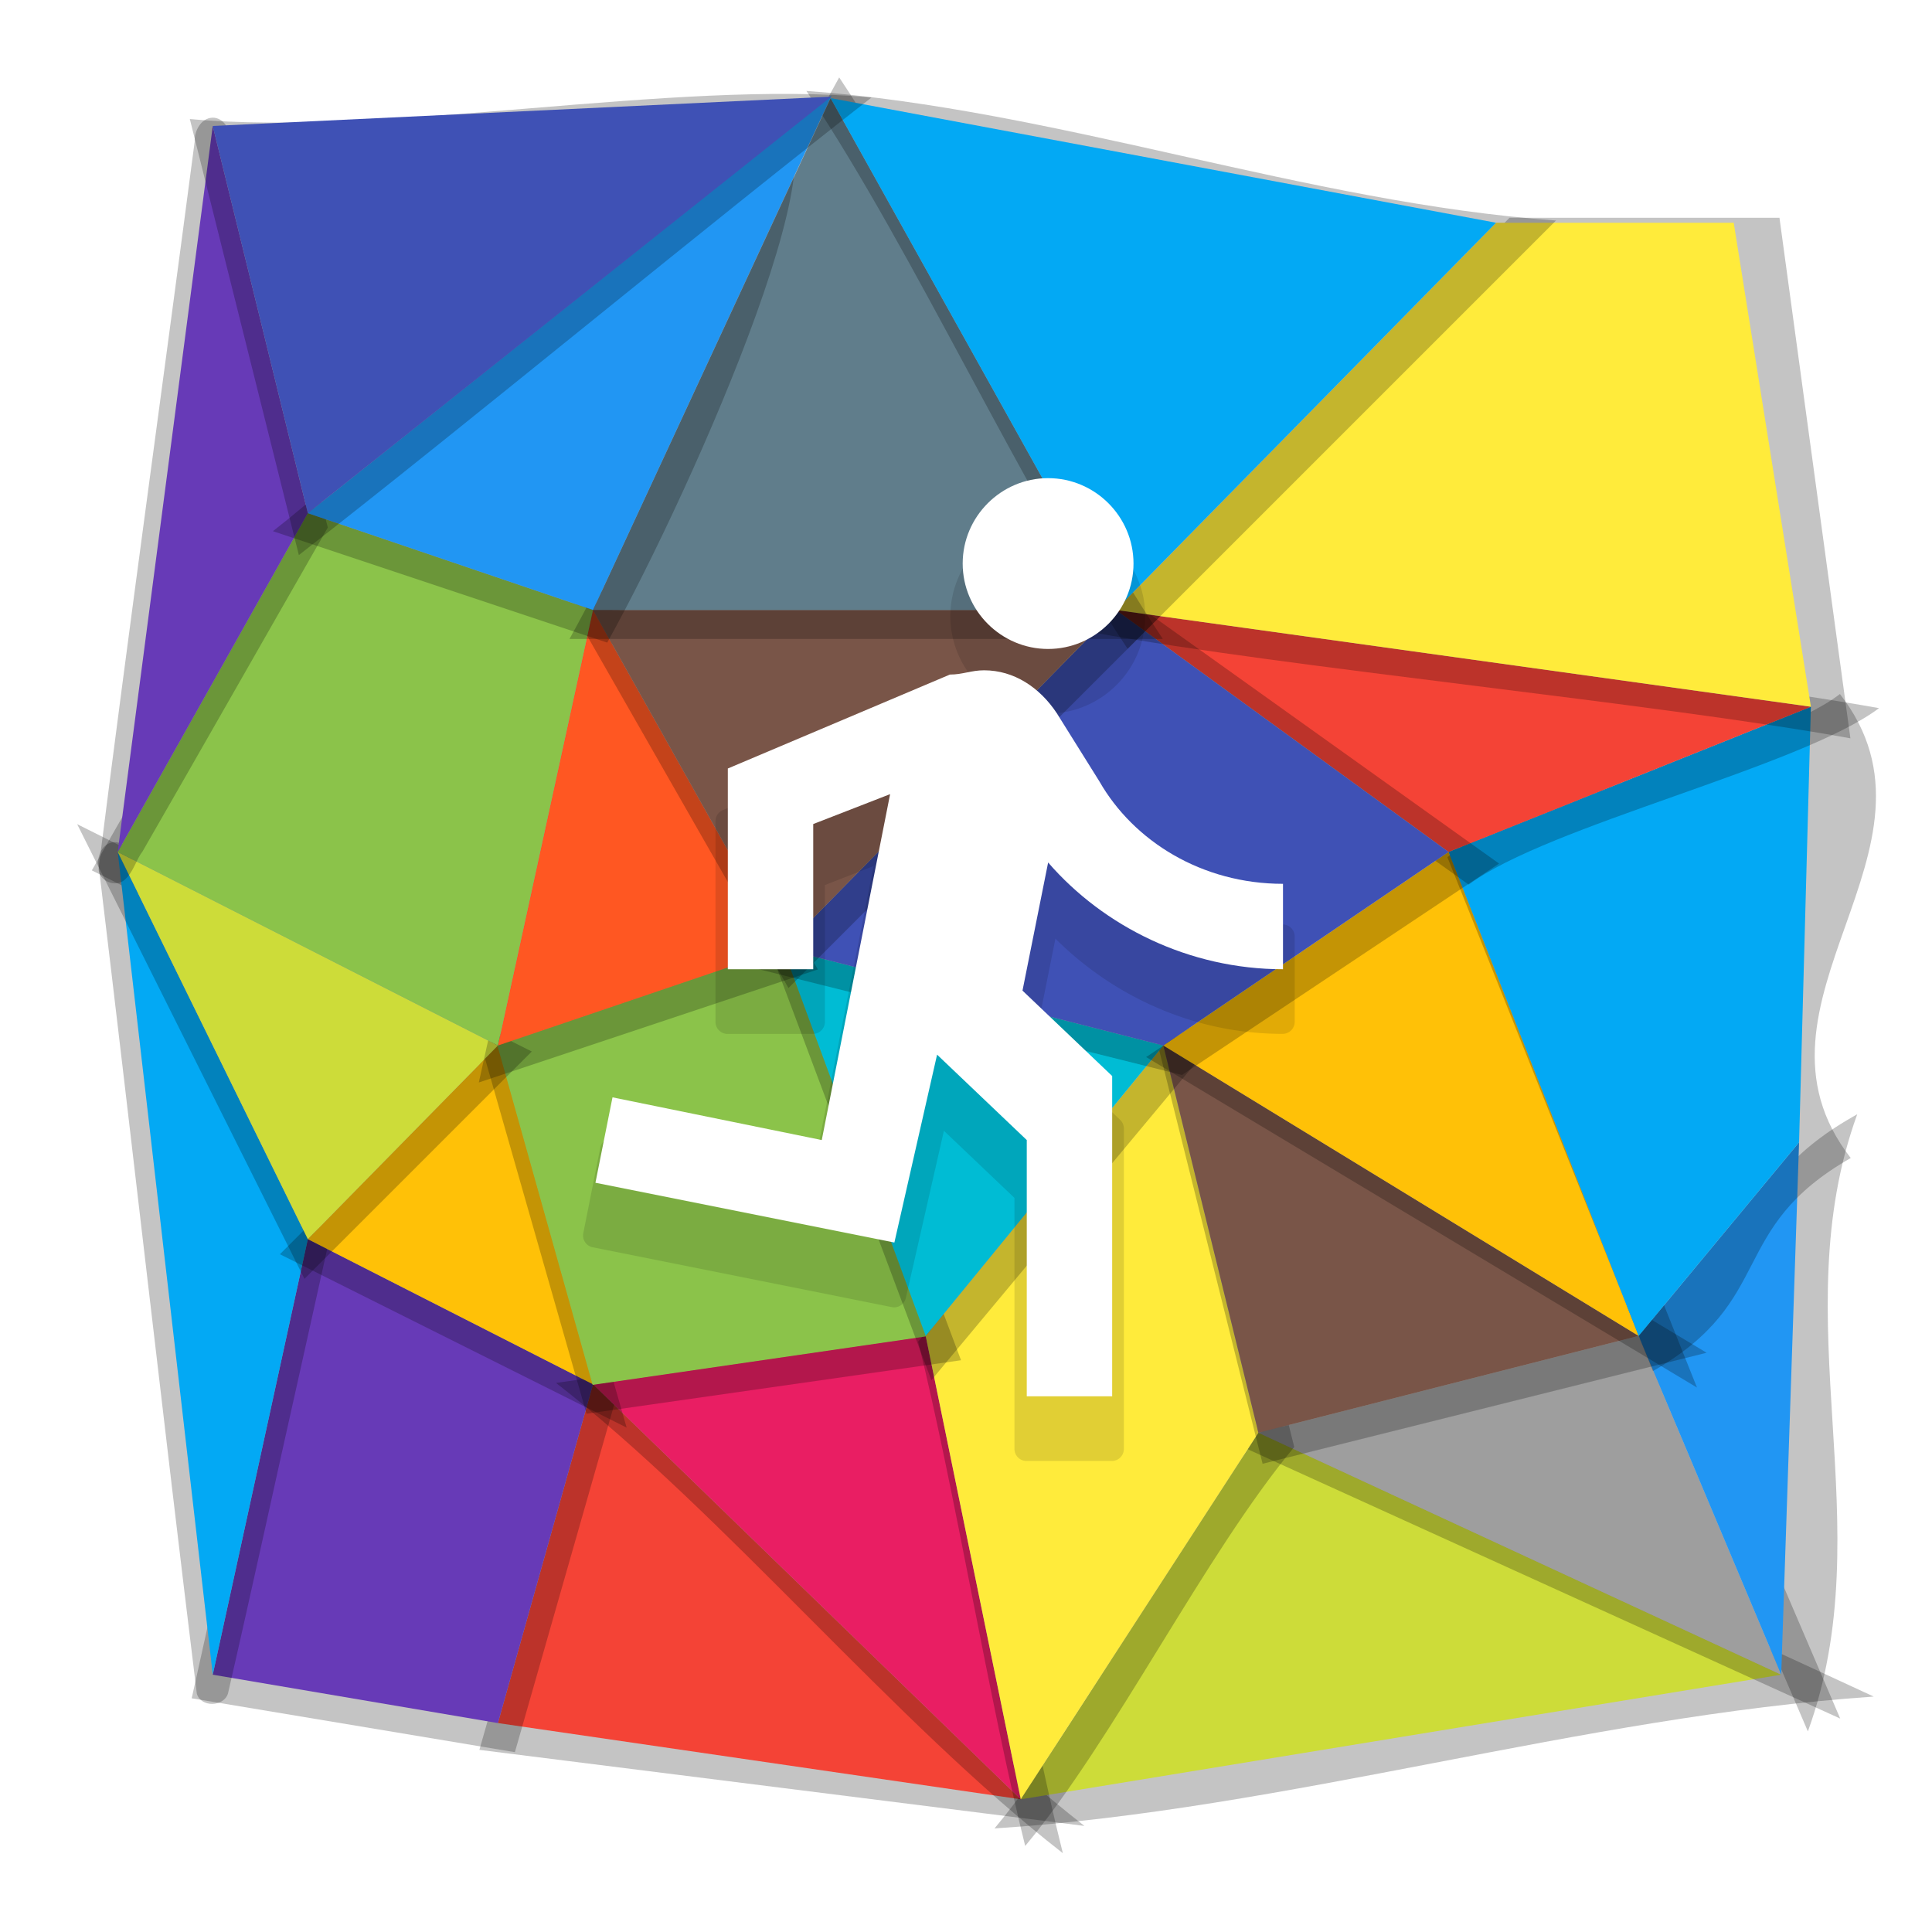 <?xml version="1.0" encoding="UTF-8" standalone="no"?>
<!-- Created with Inkscape (http://www.inkscape.org/) -->

<svg
   xmlns:dc="http://purl.org/dc/elements/1.1/"
   xmlns:cc="http://creativecommons.org/ns#"
   xmlns:rdf="http://www.w3.org/1999/02/22-rdf-syntax-ns#"
   xmlns:svg="http://www.w3.org/2000/svg"
   xmlns="http://www.w3.org/2000/svg"
   xmlns:sodipodi="http://sodipodi.sourceforge.net/DTD/sodipodi-0.dtd"
   xmlns:inkscape="http://www.inkscape.org/namespaces/inkscape"
   width="144"
   height="144"
   viewBox="0 0 144 144"
   id="svg2"
   version="1.1"
   inkscape:version="0.91 r"
   sodipodi:docname="ic_launcher_large.svg"
   inkscape:export-filename="/home/maddoc/android/KeepGoing/app/images/launcher.png"
   inkscape:export-xdpi="562.5"
   inkscape:export-ydpi="562.5">
  <defs
     id="defs4">
    <filter
       inkscape:collect="always"
       style="color-interpolation-filters:sRGB"
       id="filter4710"
       x="-0.157"
       width="1.315"
       y="-0.233"
       height="1.465">
      <feGaussianBlur
         inkscape:collect="always"
         stdDeviation="46.293"
         id="feGaussianBlur4712" />
    </filter>
    <filter
       inkscape:collect="always"
       style="color-interpolation-filters:sRGB"
       id="filter4714"
       x="-0.205"
       width="1.411"
       y="-0.205"
       height="1.409">
      <feGaussianBlur
         inkscape:collect="always"
         stdDeviation="46.293"
         id="feGaussianBlur4716" />
    </filter>
    <filter
       inkscape:collect="always"
       style="color-interpolation-filters:sRGB"
       id="filter4718"
       x="-0.143"
       width="1.286"
       y="-0.192"
       height="1.385">
      <feGaussianBlur
         inkscape:collect="always"
         stdDeviation="46.293"
         id="feGaussianBlur4720" />
    </filter>
    <filter
       inkscape:collect="always"
       style="color-interpolation-filters:sRGB"
       id="filter4722"
       x="-0.181"
       width="1.362"
       y="-0.191"
       height="1.382">
      <feGaussianBlur
         inkscape:collect="always"
         stdDeviation="46.293"
         id="feGaussianBlur4724" />
    </filter>
    <filter
       inkscape:collect="always"
       style="color-interpolation-filters:sRGB"
       id="filter4726"
       x="-0.142"
       width="1.284"
       y="-0.206"
       height="1.412">
      <feGaussianBlur
         inkscape:collect="always"
         stdDeviation="46.293"
         id="feGaussianBlur4728" />
    </filter>
    <filter
       inkscape:collect="always"
       style="color-interpolation-filters:sRGB"
       id="filter4730"
       x="-0.468"
       width="1.936"
       y="-0.14"
       height="1.28">
      <feGaussianBlur
         inkscape:collect="always"
         stdDeviation="46.293"
         id="feGaussianBlur4732" />
    </filter>
    <filter
       inkscape:collect="always"
       style="color-interpolation-filters:sRGB"
       id="filter4734"
       x="-0.178"
       width="1.356"
       y="-0.28"
       height="1.559">
      <feGaussianBlur
         inkscape:collect="always"
         stdDeviation="46.293"
         id="feGaussianBlur4736" />
    </filter>
    <filter
       inkscape:collect="always"
       style="color-interpolation-filters:sRGB"
       id="filter4738"
       x="-0.317"
       width="1.633"
       y="-0.211"
       height="1.422">
      <feGaussianBlur
         inkscape:collect="always"
         stdDeviation="46.293"
         id="feGaussianBlur4740" />
    </filter>
    <filter
       inkscape:collect="always"
       style="color-interpolation-filters:sRGB"
       id="filter4742"
       x="-0.145"
       width="1.29"
       y="-0.225"
       height="1.451">
      <feGaussianBlur
         inkscape:collect="always"
         stdDeviation="46.293"
         id="feGaussianBlur4744" />
    </filter>
    <filter
       inkscape:collect="always"
       style="color-interpolation-filters:sRGB"
       id="filter4746"
       x="-0.139"
       width="1.279"
       y="-0.382"
       height="1.764">
      <feGaussianBlur
         inkscape:collect="always"
         stdDeviation="46.293"
         id="feGaussianBlur4748" />
    </filter>
    <filter
       inkscape:collect="always"
       style="color-interpolation-filters:sRGB"
       id="filter4750"
       x="-0.25"
       width="1.501"
       y="-0.159"
       height="1.317">
      <feGaussianBlur
         inkscape:collect="always"
         stdDeviation="46.293"
         id="feGaussianBlur4752" />
    </filter>
    <filter
       inkscape:collect="always"
       style="color-interpolation-filters:sRGB"
       id="filter4754"
       x="-0.195"
       width="1.39"
       y="-0.195"
       height="1.39">
      <feGaussianBlur
         inkscape:collect="always"
         stdDeviation="46.293"
         id="feGaussianBlur4756" />
    </filter>
    <filter
       inkscape:collect="always"
       style="color-interpolation-filters:sRGB"
       id="filter4758"
       x="-0.241"
       width="1.482"
       y="-0.241"
       height="1.482">
      <feGaussianBlur
         inkscape:collect="always"
         stdDeviation="46.293"
         id="feGaussianBlur4760" />
    </filter>
    <filter
       inkscape:collect="always"
       style="color-interpolation-filters:sRGB"
       id="filter4762"
       x="-0.236"
       width="1.472"
       y="-0.236"
       height="1.472">
      <feGaussianBlur
         inkscape:collect="always"
         stdDeviation="46.293"
         id="feGaussianBlur4764" />
    </filter>
    <filter
       inkscape:collect="always"
       style="color-interpolation-filters:sRGB"
       id="filter4766"
       x="-0.224"
       width="1.447"
       y="-0.226"
       height="1.451">
      <feGaussianBlur
         inkscape:collect="always"
         stdDeviation="46.293"
         id="feGaussianBlur4768" />
    </filter>
    <filter
       inkscape:collect="always"
       style="color-interpolation-filters:sRGB"
       id="filter4770"
       x="-0.31"
       width="1.619"
       y="-0.265"
       height="1.531">
      <feGaussianBlur
         inkscape:collect="always"
         stdDeviation="46.293"
         id="feGaussianBlur4772" />
    </filter>
    <filter
       inkscape:collect="always"
       style="color-interpolation-filters:sRGB"
       id="filter4774"
       x="-0.193"
       width="1.387"
       y="-0.242"
       height="1.483">
      <feGaussianBlur
         inkscape:collect="always"
         stdDeviation="46.293"
         id="feGaussianBlur4776" />
    </filter>
    <filter
       inkscape:collect="always"
       style="color-interpolation-filters:sRGB"
       id="filter4778"
       x="-0.285"
       width="1.571"
       y="-0.13"
       height="1.26">
      <feGaussianBlur
         inkscape:collect="always"
         stdDeviation="46.293"
         id="feGaussianBlur4780" />
    </filter>
    <filter
       inkscape:collect="always"
       style="color-interpolation-filters:sRGB"
       id="filter4782"
       x="-0.468"
       width="1.936"
       y="-0.125"
       height="1.249">
      <feGaussianBlur
         inkscape:collect="always"
         stdDeviation="46.293"
         id="feGaussianBlur4784" />
    </filter>
    <filter
       inkscape:collect="always"
       style="color-interpolation-filters:sRGB"
       id="filter4786"
       x="-0.493"
       width="1.986"
       y="-0.174"
       height="1.348">
      <feGaussianBlur
         inkscape:collect="always"
         stdDeviation="46.293"
         id="feGaussianBlur4788" />
    </filter>
    <filter
       inkscape:collect="always"
       style="color-interpolation-filters:sRGB"
       id="filter4790"
       x="-0.212"
       width="1.424"
       y="-0.204"
       height="1.408">
      <feGaussianBlur
         inkscape:collect="always"
         stdDeviation="46.293"
         id="feGaussianBlur4792" />
    </filter>
    <filter
       inkscape:collect="always"
       style="color-interpolation-filters:sRGB"
       id="filter4794"
       x="-0.174"
       width="1.348"
       y="-0.273"
       height="1.546">
      <feGaussianBlur
         inkscape:collect="always"
         stdDeviation="46.293"
         id="feGaussianBlur4796" />
    </filter>
    <filter
       inkscape:collect="always"
       style="color-interpolation-filters:sRGB"
       id="filter4798"
       x="-0.251"
       width="1.501"
       y="-0.203"
       height="1.406">
      <feGaussianBlur
         inkscape:collect="always"
         stdDeviation="46.293"
         id="feGaussianBlur4800" />
    </filter>
    <filter
       inkscape:collect="always"
       style="color-interpolation-filters:sRGB"
       id="filter4802"
       x="-0.122"
       width="1.244"
       y="-0.264"
       height="1.527">
      <feGaussianBlur
         inkscape:collect="always"
         stdDeviation="46.293"
         id="feGaussianBlur4804" />
    </filter>
    <filter
       inkscape:collect="always"
       style="color-interpolation-filters:sRGB"
       id="filter4806"
       x="-0.177"
       width="1.355"
       y="-0.233"
       height="1.466">
      <feGaussianBlur
         inkscape:collect="always"
         stdDeviation="46.293"
         id="feGaussianBlur4808" />
    </filter>
    <filter
       inkscape:collect="always"
       style="color-interpolation-filters:sRGB"
       id="filter4810"
       x="-0.203"
       width="1.407"
       y="-0.186"
       height="1.371">
      <feGaussianBlur
         inkscape:collect="always"
         stdDeviation="46.293"
         id="feGaussianBlur4812" />
    </filter>
    <filter
       inkscape:collect="always"
       style="color-interpolation-filters:sRGB"
       id="filter4842"
       x="-0.042"
       width="1.084"
       y="-0.032"
       height="1.063">
      <feGaussianBlur
         inkscape:collect="always"
         stdDeviation="0.29"
         id="feGaussianBlur4844" />
    </filter>
  </defs>
  <sodipodi:namedview
     id="base"
     pagecolor="#ffffff"
     bordercolor="#666666"
     borderopacity="1.0"
     inkscape:pageopacity="0.0"
     inkscape:pageshadow="2"
     inkscape:zoom="0.69865127"
     inkscape:cx="-60.781777"
     inkscape:cy="-168.71301"
     inkscape:document-units="px"
     inkscape:current-layer="layer1"
     showgrid="true"
     inkscape:snap-bbox="true"
     inkscape:bbox-nodes="true"
     inkscape:snap-intersection-paths="true"
     inkscape:object-paths="true"
     inkscape:object-nodes="true"
     inkscape:snap-smooth-nodes="true"
     inkscape:bbox-paths="true"
     inkscape:window-width="1276"
     inkscape:window-height="967"
     inkscape:window-x="1366"
     inkscape:window-y="36"
     inkscape:window-maximized="0"
     borderlayer="true"
     units="px"
     fit-margin-top="0"
     fit-margin-left="0"
     fit-margin-right="0"
     fit-margin-bottom="0"
     inkscape:snap-global="false">
    <inkscape:grid
       type="xygrid"
       id="grid4142"
       spacingx="10"
       spacingy="10"
       visible="true"
       enabled="false"
       originx="271.47"
       originy="100.732" />
  </sodipodi:namedview>
  <g
     inkscape:label="Layer 1"
     inkscape:groupmode="layer"
     id="layer1"
     transform="translate(271.47,-1009.094)">
    <rect
       style="opacity:1;fill:#ffffff;fill-opacity:1;fill-rule:evenodd;stroke:none;stroke-width:3;stroke-linecap:round;stroke-linejoin:round;stroke-miterlimit:4;stroke-dasharray:none;stroke-dashoffset:0;stroke-opacity:1"
       id="rect4476"
       width="95.362"
       height="91.426"
       x="-411.174"
       y="1097.233" />
    <path
       style="fill:none"
       inkscape:connector-curvature="0"
       d="m 44.451,337.484 24,0 0,24 -24,0 z"
       id="path4617" />
    <g
       id="g4479"
       transform="matrix(3,0,0,3,542.393,-2307.201)">
      <path
         transform="matrix(0.024,0,0,0.024,-265.867,1120.667)"
         inkscape:connector-curvature="0"
         id="path4223"
         d="M 85.148,-111.684 C 13.173,14.289 -58.812,140.259 -130.791,266.23 15.087,339.166 160.965,412.104 306.844,485.039 343.021,322.26 379.195,159.481 415.369,-3.299 305.566,-39.902 195.763,-76.503 85.961,-113.107 l -0.496,0.869 -0.317,0.555 z"
         style="opacity:0.7;fill:#000000;fill-opacity:0.471;fill-rule:evenodd;stroke:none;stroke-width:1px;stroke-linecap:butt;stroke-linejoin:miter;stroke-opacity:1;filter:url(#filter4810)" />
      <path
         sodipodi:nodetypes="ccccc"
         transform="matrix(0.024,0,0,0.024,-265.867,1120.667)"
         inkscape:connector-curvature="0"
         id="path4258"
         d="M 383.479,780.914 C 345.783,912.817 308.097,1044.73 270.404,1176.637 l 626.324,78.736 C 725.917,1122.515 555.103,910.926 384.293,778.068 Z"
         style="opacity:0.7;fill:#000000;fill-opacity:0.471;fill-rule:evenodd;stroke:none;stroke-width:1px;stroke-linecap:butt;stroke-linejoin:miter;stroke-opacity:1;filter:url(#filter4806)" />
      <path
         sodipodi:nodetypes="cccc"
         inkscape:connector-curvature="0"
         d="m -258.917,1148.241 2.362,-8.417 10.628,10.311 z"
         style="fill:#f44336;fill-opacity:1;fill-rule:evenodd;stroke:none;stroke-width:1px;stroke-linecap:butt;stroke-linejoin:miter;stroke-opacity:1"
         id="path4606" />
      <path
         sodipodi:nodetypes="cccccc"
         transform="matrix(0.024,0,0,0.024,-265.867,1120.667)"
         inkscape:connector-curvature="0"
         id="path4237"
         d="M 1088.27,837.738 C 993.406,951.57 898.543,1144.139 803.68,1257.972 c 303.361,-19.428 606.838,-115.775 910.115,-136.496 -207.548,-96.362 -416.411,-189.839 -624.549,-284.91 l -0.64,0.768 z"
         style="opacity:0.7;fill:#000000;fill-opacity:0.471;fill-rule:evenodd;stroke:none;stroke-width:1px;stroke-linecap:butt;stroke-linejoin:miter;stroke-opacity:1;filter:url(#filter4802)" />
      <path
         sodipodi:nodetypes="ccc"
         inkscape:connector-curvature="0"
         d="m -240.023,1141.027 -5.904,9.108 18.894,-3.096"
         style="fill:#cddc39;fill-opacity:1;fill-rule:evenodd;stroke:none;stroke-width:1px;stroke-linecap:butt;stroke-linejoin:miter;stroke-opacity:1"
         id="path4559" />
      <path
         transform="matrix(0.024,0,0,0.024,-265.867,1120.667)"
         inkscape:connector-curvature="0"
         id="path4213"
         d="M 81.164,634.732 C 44.965,797.573 8.777,960.419 -27.416,1123.262 84.109,1141.851 195.635,1160.439 307.16,1179.027 343.338,1052.424 379.512,925.819 415.686,799.215 304.364,743.555 193.042,687.895 81.721,632.234 c -0.186,0.833 -0.371,1.665 -0.557,2.498 z"
         style="opacity:0.7;fill:#000000;fill-opacity:0.471;fill-rule:evenodd;stroke:none;stroke-width:1px;stroke-linecap:butt;stroke-linejoin:miter;stroke-opacity:1;filter:url(#filter4798)" />
      <path
         sodipodi:nodetypes="ccccccccc"
         inkscape:connector-curvature="0"
         d="m -258.917,1148.241 2.362,-8.417 0,0 -7.085,-3.607 0,0 -2.362,10.822 0,0 7.085,1.202 z"
         style="fill:#673ab7;fill-opacity:1;fill-rule:evenodd;stroke:none;stroke-width:1px;stroke-linecap:butt;stroke-linejoin:miter;stroke-opacity:1"
         id="path4240" />
      <path
         transform="matrix(0.024,0,0,0.024,-265.867,1120.667)"
         inkscape:connector-curvature="0"
         id="path4265"
         d="m 1503.135,737.867 c -154.418,38.605 -308.842,77.211 -463.264,115.812 213.081,96.857 426.163,193.713 639.244,290.57 -58.109,-135.598 -116.221,-271.196 -174.328,-406.795 l -0.97,0.242 -0.682,0.17 z"
         style="opacity:0.7;fill:#000000;fill-opacity:0.471;fill-rule:evenodd;stroke:none;stroke-width:1px;stroke-linecap:butt;stroke-linejoin:miter;stroke-opacity:1;filter:url(#filter4794)" />
      <path
         sodipodi:nodetypes="ccc"
         inkscape:connector-curvature="0"
         d="m -240.023,1141.027 9.447,-2.405 3.543,8.417"
         style="fill:#9e9e9e;fill-opacity:1;fill-rule:evenodd;stroke:none;stroke-width:1px;stroke-linecap:butt;stroke-linejoin:miter;stroke-opacity:1"
         id="path4622" />
      <path
         sodipodi:nodetypes="cccccc"
         transform="matrix(0.024,0,0,0.024,-265.867,1120.667)"
         inkscape:connector-curvature="0"
         id="path4261"
         d="M 756.023,738.781 C 620.599,758.12 485.175,777.466 349.75,796.807 524.629,932.827 699.509,1147.582 874.387,1283.603 835.526,1128.157 796.665,893.975 757.809,738.527 l -0.99,0.141 z"
         style="opacity:0.7;fill:#000000;fill-opacity:0.471;fill-rule:evenodd;stroke:none;stroke-width:1px;stroke-linecap:butt;stroke-linejoin:miter;stroke-opacity:1;filter:url(#filter4790)" />
      <path
         sodipodi:nodetypes="cccc"
         inkscape:connector-curvature="0"
         d="m -248.289,1138.622 -8.266,1.202 10.628,10.311 z"
         style="fill:#e91e63;fill-opacity:1;fill-rule:evenodd;stroke:none;stroke-width:1px;stroke-linecap:butt;stroke-linejoin:miter;stroke-opacity:1"
         id="path4609" />
      <path
         sodipodi:nodetypes="ccccc"
         transform="matrix(0.024,0,0,0.024,-265.867,1120.667)"
         inkscape:connector-curvature="0"
         id="path4269"
         d="m 1692.028,521.354 c -133.943,76.54 -86.678,153.08 -220.622,229.619 58.081,135.522 116.162,271.044 174.24,406.566 77.441,-212.965 -26.326,-425.929 51.118,-638.893 z"
         style="opacity:0.7;fill:#000000;fill-opacity:0.471;fill-rule:evenodd;stroke:none;stroke-width:1px;stroke-linecap:butt;stroke-linejoin:miter;stroke-opacity:1;filter:url(#filter4786)" />
      <path
         sodipodi:nodetypes="cccc"
         inkscape:connector-curvature="0"
         d="m -230.576,1138.622 3.986,-4.81 -0.444,13.227 z"
         style="fill:#2196f3;fill-opacity:1;fill-rule:evenodd;stroke:none;stroke-width:1px;stroke-linecap:butt;stroke-linejoin:miter;stroke-opacity:1"
         id="path4642" />
      <path
         transform="matrix(0.024,0,0,0.024,-265.867,1120.667)"
         inkscape:connector-curvature="0"
         id="path4215"
         d="m -107.221,237 c -12.684,0.201 -19.34,15.397 -16.291,26.42 34.372,284.928 66.46,570.139 101.389,854.994 4.137,14.587 28.193,13.869 32.33,-0.35 C 35.519,1008.018 59.326,897.627 84.094,787.455 93.809,743.733 103.525,700.011 113.24,656.289 43.867,518.971 -23.243,380.504 -94.098,243.951 -97.178,239.902 -102.01,236.87 -107.221,237 Z"
         style="opacity:0.7;fill:#000000;fill-opacity:0.471;fill-rule:evenodd;stroke:none;stroke-width:1px;stroke-linecap:butt;stroke-linejoin:miter;stroke-opacity:1;filter:url(#filter4782)" />
      <path
         sodipodi:nodetypes="ccccccc"
         inkscape:connector-curvature="0"
         d="m -266.002,1147.039 2.362,-10.822 0,0 -4.723,-9.619 0,0 2.362,20.441 z"
         style="fill:#03a9f4;fill-opacity:1;fill-rule:evenodd;stroke:none;stroke-width:1px;stroke-linecap:butt;stroke-linejoin:miter;stroke-opacity:1"
         id="path4232" />
      <path
         sodipodi:nodetypes="cccccc"
         transform="matrix(0.024,0,0,0.024,-265.867,1120.667)"
         inkscape:connector-curvature="0"
         id="path4263"
         d="M 1000.613,422.902 C 908.605,533.314 816.596,643.725 724.588,754.137 761.534,901.889 798.474,1128.379 835.416,1276.132 928.265,1164.713 1021.115,974.557 1113.963,863.137 1077.017,715.384 1040.077,567.63 1003.135,419.877 Z"
         style="opacity:0.7;fill:#000000;fill-opacity:0.471;fill-rule:evenodd;stroke:none;stroke-width:1px;stroke-linecap:butt;stroke-linejoin:miter;stroke-opacity:1;filter:url(#filter4778)" />
      <path
         sodipodi:nodetypes="ccccc"
         inkscape:connector-curvature="0"
         d="m -248.289,1138.622 5.904,-7.215 2.362,9.62 -5.904,9.108 z"
         style="fill:#ffeb3b;fill-opacity:1;fill-rule:evenodd;stroke:none;stroke-width:1px;stroke-linecap:butt;stroke-linejoin:miter;stroke-opacity:1"
         id="path4614" />
      <path
         transform="matrix(0.024,0,0,0.024,-265.867,1120.667)"
         inkscape:connector-curvature="0"
         id="path4267"
         d="m 967.432,425.518 c 37.919,151.649 75.833,303.3 113.748,454.951 153.208,-38.304 306.416,-76.606 459.625,-114.906 -191.516,-114.911 -383.032,-229.821 -574.547,-344.732 0.391,1.562 0.783,3.125 1.174,4.688 z"
         style="opacity:0.7;fill:#000000;fill-opacity:0.471;fill-rule:evenodd;stroke:none;stroke-width:1px;stroke-linecap:butt;stroke-linejoin:miter;stroke-opacity:1;filter:url(#filter4774)" />
      <path
         sodipodi:nodetypes="ccccc"
         inkscape:connector-curvature="0"
         d="m -242.385,1131.407 4.1,2.505 7.709,4.71 -9.447,2.405 z"
         style="fill:#795548;fill-opacity:1;fill-rule:evenodd;stroke:none;stroke-width:1px;stroke-linecap:butt;stroke-linejoin:miter;stroke-opacity:1"
         id="path4625" />
      <path
         transform="matrix(0.024,0,0,0.024,-265.867,1120.667)"
         inkscape:connector-curvature="0"
         id="path4217"
         d="M 300.783,426.676 C 221.816,505.643 142.85,584.609 63.883,663.576 183.53,723.395 303.176,783.217 422.822,843.037 382.945,703.448 343.065,563.86 303.188,424.271 c -0.801,0.801 -1.603,1.603 -2.404,2.404 z"
         style="opacity:0.7;fill:#000000;fill-opacity:0.471;fill-rule:evenodd;stroke:none;stroke-width:1px;stroke-linecap:butt;stroke-linejoin:miter;stroke-opacity:1;filter:url(#filter4770)" />
      <path
         sodipodi:nodetypes="cccc"
         inkscape:connector-curvature="0"
         d="m -263.64,1136.217 4.723,-4.81 2.362,8.417 z"
         style="fill:#ffc107;fill-opacity:1;fill-rule:evenodd;stroke:none;stroke-width:1px;stroke-linecap:butt;stroke-linejoin:miter;stroke-opacity:1"
         id="path4260" />
      <path
         transform="matrix(0.024,0,0,0.024,-265.867,1120.667)"
         inkscape:connector-curvature="0"
         id="path4250"
         d="m 603.205,336.693 c -110.324,36.775 -220.648,73.549 -330.973,110.324 36.351,127.219 72.7,254.439 109.053,381.658 129.235,-18.459 258.47,-36.92 387.705,-55.379 C 714.34,627.558 659.688,481.821 605.033,336.084 l -0.949,0.316 -0.879,0.293 z"
         style="opacity:0.7;fill:#000000;fill-opacity:0.471;fill-rule:evenodd;stroke:none;stroke-width:1px;stroke-linecap:butt;stroke-linejoin:miter;stroke-opacity:1;filter:url(#filter4766)" />
      <path
         sodipodi:nodetypes="ccccc"
         inkscape:connector-curvature="0"
         d="m -251.832,1129.003 -7.085,2.405 2.362,8.417 8.266,-1.202 z"
         style="fill:#8bc34a;fill-opacity:1;fill-rule:evenodd;stroke:#8bc34a;stroke-width:0.024px;stroke-linecap:butt;stroke-linejoin:miter;stroke-opacity:1"
         id="path4591" />
      <path
         transform="matrix(0.024,0,0,0.024,-265.867,1120.667)"
         inkscape:connector-curvature="0"
         id="path4221"
         d="M -143.295,223.75 C -65.751,378.843 11.794,533.935 89.336,689.029 167.78,610.585 246.224,532.141 324.668,453.697 167.785,375.261 10.904,296.821 -145.979,218.383 c 0.895,1.789 1.789,3.578 2.684,5.367 z"
         style="opacity:0.7;fill:#000000;fill-opacity:0.471;fill-rule:evenodd;stroke:none;stroke-width:1px;stroke-linecap:butt;stroke-linejoin:miter;stroke-opacity:1;filter:url(#filter4762)" />
      <path
         sodipodi:nodetypes="ccccccc"
         inkscape:connector-curvature="0"
         d="m -263.64,1136.217 -4.723,-9.619 0,0 9.447,4.809 0,0 -4.723,4.81 z"
         style="fill:#cddc39;fill-opacity:1;fill-rule:evenodd;stroke:none;stroke-width:1px;stroke-linecap:butt;stroke-linejoin:miter;stroke-opacity:1"
         id="path4227" />
      <path
         transform="matrix(0.024,0,0,0.024,-265.867,1120.667)"
         inkscape:connector-curvature="0"
         id="path4253"
         d="m 566.715,336.434 c 57.19,152.5 114.378,305 171.566,457.5 C 834.344,678.666 930.403,563.396 1026.461,448.125 872.766,409.708 719.072,371.286 565.377,332.867 c 0.446,1.189 0.892,2.378 1.338,3.566 z"
         style="opacity:0.7;fill:#000000;fill-opacity:0.471;fill-rule:evenodd;stroke:none;stroke-width:1px;stroke-linecap:butt;stroke-linejoin:miter;stroke-opacity:1;filter:url(#filter4758)" />
      <path
         sodipodi:nodetypes="cccc"
         inkscape:connector-curvature="0"
         d="m -242.385,1131.407 -9.447,-2.405 3.543,9.619 z"
         style="fill:#00bcd4;fill-opacity:1;fill-rule:evenodd;stroke:none;stroke-width:1px;stroke-linecap:butt;stroke-linejoin:miter;stroke-opacity:1"
         id="path4596" />
      <path
         transform="matrix(0.024,0,0,0.024,-265.867,1120.667)"
         inkscape:connector-curvature="0"
         id="path4235"
         d="M 1300.697,232.723 C 1187.342,308.297 1073.985,383.869 960.631,459.445 1150.7,573.484 1340.768,687.524 1530.838,801.562 1454.807,611.494 1378.779,421.424 1302.748,231.355 c -0.683,0.456 -1.367,0.911 -2.051,1.367 z"
         style="opacity:0.7;fill:#000000;fill-opacity:0.471;fill-rule:evenodd;stroke:none;stroke-width:1px;stroke-linecap:butt;stroke-linejoin:miter;stroke-opacity:1;filter:url(#filter4754)" />
      <path
         sodipodi:nodetypes="ccc"
         inkscape:connector-curvature="0"
         d="m -235.299,1126.598 -7.085,4.809 11.809,7.215"
         style="fill:#ffc107;fill-opacity:1;fill-rule:evenodd;stroke:none;stroke-width:1px;stroke-linecap:butt;stroke-linejoin:miter;stroke-opacity:1"
         id="path4555" />
      <path
         sodipodi:nodetypes="ccccccc"
         transform="matrix(0.024,0,0,0.024,-265.867,1120.667)"
         inkscape:connector-curvature="0"
         id="path4271"
         d="M 1677.269,84.814 C 1602.731,140.712 1346.982,196.618 1272.443,252.52 1343.375,429.856 1414.309,607.192 1485.24,784.529 1613.901,711.007 1561.354,637.486 1690.014,563.963 1565.484,403.855 1803.372,243.746 1678.841,83.639 l -0.801,0.599 z"
         style="opacity:0.7;fill:#000000;fill-opacity:0.471;fill-rule:evenodd;stroke:none;stroke-width:1px;stroke-linecap:butt;stroke-linejoin:miter;stroke-opacity:1;filter:url(#filter4750)" />
      <path
         sodipodi:nodetypes="cccc"
         inkscape:connector-curvature="0"
         d="m -230.576,1138.622 3.986,-4.81 0.293,-10.822 -9.003,3.607"
         style="fill:#03a9f4;fill-opacity:1;fill-rule:evenodd;stroke:none;stroke-width:1px;stroke-linecap:butt;stroke-linejoin:miter;stroke-opacity:1"
         id="path4647" />
      <path
         sodipodi:nodetypes="ccccc"
         transform="matrix(0.024,0,0,0.024,-265.867,1120.667)"
         inkscape:connector-curvature="0"
         id="path4243"
         d="M 937.725,-10.086 C 923.528,-10.277 917.682,10.421 927.83,19.182 1050.205,106.233 1172.29,193.701 1294.535,280.943 1375.724,220.048 1638.123,159.156 1719.314,98.264 1519.138,62.445 1138.101,24.615 937.725,-10.086 Z"
         style="opacity:0.7;fill:#000000;fill-opacity:0.471;fill-rule:evenodd;stroke:none;stroke-width:1px;stroke-linecap:butt;stroke-linejoin:miter;stroke-opacity:1;filter:url(#filter4746)" />
      <path
         sodipodi:nodetypes="ccc"
         inkscape:connector-curvature="0"
         d="m -226.296,1122.991 -9.003,3.607 -8.266,-6.012"
         style="fill:#f44336;fill-opacity:1;fill-rule:evenodd;stroke:none;stroke-width:1px;stroke-linecap:butt;stroke-linejoin:miter;stroke-opacity:1"
         id="path4577" />
      <path
         transform="matrix(0.024,0,0,0.024,-265.867,1120.667)"
         inkscape:connector-curvature="0"
         id="path4256"
         d="M 941.127,-13.668 C 813.773,113.686 686.42,241.039 559.066,368.393 705.256,404.934 851.444,441.481 997.633,478.025 1107.073,405.067 1216.512,332.107 1325.951,259.146 1198.075,167.81 1070.2,76.471 942.324,-14.865 l -0.707,0.707 -0.49,0.49 z"
         style="opacity:0.7;fill:#000000;fill-opacity:0.471;fill-rule:evenodd;stroke:none;stroke-width:1px;stroke-linecap:butt;stroke-linejoin:miter;stroke-opacity:1;filter:url(#filter4742)" />
      <path
         sodipodi:nodetypes="cccccccc"
         inkscape:connector-curvature="0"
         d="m -251.832,1129.003 8.266,-8.417 8.266,6.012 0,0 -7.085,4.809 0,0 -9.447,-2.405 z"
         style="fill:#3f51b5;fill-opacity:1;fill-rule:evenodd;stroke:none;stroke-width:1px;stroke-linecap:butt;stroke-linejoin:miter;stroke-opacity:1"
         id="path4601" />
      <path
         transform="matrix(0.024,0,0,0.024,-265.867,1120.667)"
         inkscape:connector-curvature="0"
         id="path4219"
         d="M 385.682,-35.658 C 347.055,138.147 308.431,311.954 269.807,485.76 386.805,446.76 503.803,407.761 620.801,368.762 542.8,232.273 464.804,95.782 386.805,-40.707 c -0.374,1.683 -0.749,3.366 -1.123,5.049 z"
         style="opacity:0.7;fill:#000000;fill-opacity:0.471;fill-rule:evenodd;stroke:none;stroke-width:1px;stroke-linecap:butt;stroke-linejoin:miter;stroke-opacity:1;filter:url(#filter4738)" />
      <path
         sodipodi:nodetypes="cccc"
         inkscape:connector-curvature="0"
         d="m -258.917,1131.407 2.362,-10.822 4.723,8.417 z"
         style="fill:#ff5722;fill-opacity:1;fill-rule:evenodd;stroke:none;stroke-width:1px;stroke-linecap:butt;stroke-linejoin:miter;stroke-opacity:1"
         id="path4262" />
      <path
         transform="matrix(0.024,0,0,0.024,-265.867,1120.667)"
         inkscape:connector-curvature="0"
         id="path4247"
         d="M 364.961,-6.371 C 440.088,125.094 515.212,256.561 590.338,388.027 722.801,255.564 855.265,123.1 987.729,-9.363 c -208.16,-1e-7 -416.319,0 -624.479,0 0.57,0.997 1.141,1.995 1.711,2.992 z"
         style="opacity:0.7;fill:#000000;fill-opacity:0.471;fill-rule:evenodd;stroke:none;stroke-width:1px;stroke-linecap:butt;stroke-linejoin:miter;stroke-opacity:1;filter:url(#filter4734)" />
      <path
         sodipodi:nodetypes="cccc"
         inkscape:connector-curvature="0"
         d="m -243.565,1120.586 -12.99,0 4.723,8.417 z"
         style="fill:#795548;fill-opacity:1;fill-rule:evenodd;stroke:none;stroke-width:1px;stroke-linecap:butt;stroke-linejoin:miter;stroke-opacity:1"
         id="path4585" />
      <path
         sodipodi:nodetypes="ccccccccc"
         inkscape:connector-curvature="0"
         d="m -258.917,1131.407 -9.447,-4.809 0,0 4.723,-8.417 0,0 7.085,2.405 0,0 -2.362,10.822 z"
         style="fill:#8bc34a;fill-opacity:1;fill-rule:evenodd;stroke:none;stroke-width:1px;stroke-linecap:butt;stroke-linejoin:miter;stroke-opacity:1"
         id="path4220" />
      <path
         transform="matrix(0.024,0,0,0.024,-265.867,1120.667)"
         inkscape:connector-curvature="0"
         id="path4225"
         d="m -6.004,-513.004 c -11.999,0.618 -18.718,13.875 -18.324,24.727 -32.891,250.944 -67.857,501.637 -99.506,752.73 0.176,13.001 18.388,20.26 27.523,11.021 8.699,-7.898 11.257,-20.048 18.216,-29.244 C -13.92,134.758 49.547,22.878 113.502,-88.723 78.221,-227.115 45.483,-366.185 8.537,-504.141 c -2.817,-5.227 -8.494,-9.057 -14.541,-8.863 z"
         style="opacity:0.7;fill:#000000;fill-opacity:0.471;fill-rule:evenodd;stroke:none;stroke-width:1px;stroke-linecap:butt;stroke-linejoin:miter;stroke-opacity:1;filter:url(#filter4730)" />
      <path
         sodipodi:nodetypes="ccccccc"
         inkscape:connector-curvature="0"
         d="m -263.64,1118.181 -2.362,-9.619 0,0 -2.362,18.037 0,0 4.723,-8.417 z"
         style="fill:#673ab7;fill-opacity:1;fill-rule:evenodd;stroke:none;stroke-width:1px;stroke-linecap:butt;stroke-linejoin:miter;stroke-opacity:1"
         id="path4249" />
      <path
         sodipodi:nodetypes="cccccc"
         transform="matrix(0.024,0,0,0.024,-265.867,1120.667)"
         inkscape:connector-curvature="0"
         id="path4279"
         d="M 1336.236,-408.777 C 1193.243,-265.784 1050.249,-122.79 907.256,20.203 1107.658,56.634 1489.267,93.069 1689.669,129.502 l -73.439,-538.865 -279.408,0 z"
         style="opacity:0.7;fill:#000000;fill-opacity:0.471;fill-rule:evenodd;stroke:none;stroke-width:1px;stroke-linecap:butt;stroke-linejoin:miter;stroke-opacity:1;filter:url(#filter4726)" />
      <path
         sodipodi:nodetypes="ccccc"
         inkscape:connector-curvature="0"
         d="m -243.565,1120.586 9.447,-9.62 5.904,0 1.918,12.024 z"
         style="fill:#ffeb3b;fill-opacity:1;fill-rule:evenodd;stroke:none;stroke-width:1px;stroke-linecap:butt;stroke-linejoin:miter;stroke-opacity:1"
         id="path4704" />
      <path
         sodipodi:nodetypes="ccccc"
         transform="matrix(0.024,0,0,0.024,-265.867,1120.667)"
         inkscape:connector-curvature="0"
         id="path4245"
         d="M 641.277,-551.787 C 548.751,-385.223 456.218,-139.926 363.689,26.637 l 614.213,0 C 866.225,-140.883 754.547,-387.137 642.869,-554.656 Z"
         style="opacity:0.7;fill:#000000;fill-opacity:0.471;fill-rule:evenodd;stroke:none;stroke-width:1px;stroke-linecap:butt;stroke-linejoin:miter;stroke-opacity:1;filter:url(#filter4722)" />
      <path
         sodipodi:nodetypes="cccc"
         inkscape:connector-curvature="0"
         d="m -256.555,1120.586 5.904,-12.715 7.085,12.715 z"
         style="fill:#607d8b;fill-opacity:1;fill-rule:evenodd;stroke:none;stroke-width:1px;stroke-linecap:butt;stroke-linejoin:miter;stroke-opacity:1"
         id="path4583" />
      <path
         sodipodi:nodetypes="ccccc"
         transform="matrix(0.024,0,0,0.024,-265.867,1120.667)"
         inkscape:connector-curvature="0"
         id="path4241"
         d="M 611.189,-537.271 C 721.287,-372.132 831.382,-128.255 941.48,36.885 1089.281,-110.915 1237.081,-258.715 1384.881,-406.516 1126.229,-424.984 867.577,-522.194 608.926,-540.666 Z"
         style="opacity:0.7;fill:#000000;fill-opacity:0.471;fill-rule:evenodd;stroke:none;stroke-width:1px;stroke-linecap:butt;stroke-linejoin:miter;stroke-opacity:1;filter:url(#filter4718)" />
      <path
         sodipodi:nodetypes="ccc"
         inkscape:connector-curvature="0"
         d="m -234.119,1110.966 -16.532,-3.096 7.085,12.715"
         style="fill:#03a9f4;fill-opacity:1;fill-rule:evenodd;stroke:none;stroke-width:1px;stroke-linecap:butt;stroke-linejoin:miter;stroke-opacity:1"
         id="path4569" />
      <path
         sodipodi:nodetypes="cccc"
         transform="matrix(0.024,0,0,0.024,-265.867,1120.667)"
         inkscape:connector-curvature="0"
         id="path4228"
         d="M 56.676,-84.93 C 172.033,-46.475 287.391,-8.022 402.748,30.434 493.453,-132.832 669.193,-532.306 565.749,-512.025 462.304,-491.745 216.973,-209.6 56.676,-84.93 Z"
         style="opacity:0.7;fill:#000000;fill-opacity:0.471;fill-rule:evenodd;stroke:none;stroke-width:1px;stroke-linecap:butt;stroke-linejoin:miter;stroke-opacity:1;filter:url(#filter4714)" />
      <path
         sodipodi:nodetypes="ccccc"
         inkscape:connector-curvature="0"
         d="m -256.555,1120.586 5.93,-12.787 -13.016,10.382 0,0 z"
         style="fill:#2196f3;fill-opacity:1;fill-rule:evenodd;stroke:none;stroke-width:1px;stroke-linecap:butt;stroke-linejoin:miter;stroke-opacity:1"
         id="path4255" />
      <path
         sodipodi:nodetypes="ccccc"
         transform="matrix(0.024,0,0,0.024,-265.867,1120.667)"
         inkscape:connector-curvature="0"
         id="path4230"
         d="M -28.662,-508.846 C 8.735,-359.297 46.125,-209.747 83.518,-60.197 252.789,-191.852 507.097,-402.243 676.369,-533.898 469.475,-552.704 177.546,-492.775 -29.348,-511.578 Z"
         style="opacity:0.7;fill:#000000;fill-opacity:0.471;fill-rule:evenodd;stroke:none;stroke-width:1px;stroke-linecap:butt;stroke-linejoin:miter;stroke-opacity:1;filter:url(#filter4710)" />
      <path
         sodipodi:nodetypes="ccccc"
         inkscape:connector-curvature="0"
         d="m -263.64,1118.181 13.004,-10.348 -15.366,0.728 0,0 z"
         style="fill:#3f51b5;fill-opacity:1;fill-rule:evenodd;stroke:none;stroke-width:1px;stroke-linecap:butt;stroke-linejoin:miter;stroke-opacity:1"
         id="path4252" />
      <g
         transform="translate(78.256,14.673)"
         id="g5379">
        <path
           sodipodi:type="inkscape:offset"
           inkscape:radius="0.28218707"
           inkscape:original="M -244.91992 1119.543 C -246.01992 1119.543 -246.91992 1120.443 -246.91992 1121.543 C -246.91992 1122.643 -246.01992 1123.543 -244.91992 1123.543 C -243.81992 1123.543 -242.91992 1122.643 -242.91992 1121.543 C -242.91992 1120.443 -243.81992 1119.543 -244.91992 1119.543 z M -246.41992 1124.043 C -246.71992 1124.043 -246.9207 1124.1445 -247.2207 1124.1445 L -252.41992 1126.3438 L -252.41992 1131.043 L -250.41992 1131.043 L -250.41992 1127.6445 L -248.62109 1126.9434 L -250.2207 1135.043 L -255.12109 1134.043 L -255.51953 1136.043 L -248.51953 1137.4434 L -247.51953 1133.043 L -245.41992 1135.043 L -245.41992 1141.043 L -243.41992 1141.043 L -243.41992 1133.543 L -245.51953 1131.543 L -244.91992 1128.543 C -243.61992 1130.043 -241.61992 1131.043 -239.41992 1131.043 L -239.41992 1129.043 C -241.31992 1129.043 -242.9207 1128.0445 -243.7207 1126.6445 L -244.7207 1125.043 C -245.1207 1124.443 -245.71992 1124.043 -246.41992 1124.043 z "
           style="opacity:0.5;fill:#000000;fill-opacity:0.471;filter:url(#filter4842)"
           id="path5045"
           d="m -244.92,1119.262 c -1.254,0 -2.281,1.027 -2.281,2.281 0,1.254 1.027,2.281 2.281,2.281 1.254,0 2.281,-1.027 2.281,-2.281 0,-1.254 -1.027,-2.281 -2.281,-2.281 z m -1.5,4.5 c -0.364,0 -0.564,0.102 -0.801,0.102 a 0.282,0.282 0 0 0 -0.109,0.022 l -5.199,2.199 a 0.282,0.282 0 0 0 -0.172,0.26 l 0,4.699 a 0.282,0.282 0 0 0 0.281,0.281 l 2,0 a 0.282,0.282 0 0 0 0.281,-0.281 l 0,-3.205 1.141,-0.445 -1.445,7.316 -4.621,-0.943 a 0.282,0.282 0 0 0 -0.334,0.223 l -0.398,2 a 0.282,0.282 0 0 0 0.223,0.332 l 7,1.4 a 0.282,0.282 0 0 0 0.33,-0.215 l 0.891,-3.914 1.652,1.572 0,5.879 a 0.282,0.282 0 0 0 0.281,0.281 l 2,0 a 0.282,0.282 0 0 0 0.281,-0.281 l 0,-7.5 a 0.282,0.282 0 0 0 -0.086,-0.205 l -1.988,-1.893 0.471,-2.352 c 1.347,1.342 3.232,2.23 5.322,2.23 a 0.282,0.282 0 0 0 0.281,-0.281 l 0,-2 a 0.282,0.282 0 0 0 -0.281,-0.281 c -1.801,0 -3.308,-0.948 -4.057,-2.258 a 0.282,0.282 0 0 0 -0.004,-0.01 l -1,-1.601 a 0.282,0.282 0 0 0 -0.006,-0.01 c -0.44,-0.66 -1.126,-1.125 -1.934,-1.125 z"
           transform="matrix(1.061,0,0,1.061,-63.652,-83.89)" />
        <path
           style="fill:#ffffff;fill-opacity:1"
           inkscape:connector-curvature="0"
           d="m -323.504,1106.882 c 1.167,0 2.122,-0.955 2.122,-2.122 0,-1.167 -0.955,-2.122 -2.122,-2.122 -1.167,0 -2.122,0.955 -2.122,2.122 0,1.167 0.955,2.122 2.122,2.122 z m -3.819,14.747 1.061,-4.668 2.228,2.122 0,6.366 2.122,0 0,-7.957 -2.228,-2.122 0.637,-3.183 c 1.379,1.591 3.501,2.652 5.835,2.652 l 0,-2.122 c -2.016,0 -3.713,-1.061 -4.562,-2.546 l -1.061,-1.698 c -0.424,-0.637 -1.061,-1.061 -1.804,-1.061 -0.318,0 -0.53,0.106 -0.849,0.106 l -5.517,2.334 0,4.987 2.122,0 0,-3.607 1.91,-0.743 -1.698,8.594 -5.199,-1.061 -0.424,2.122 7.427,1.485 z"
           id="path4619" />
      </g>
    </g>
  </g>
</svg>
